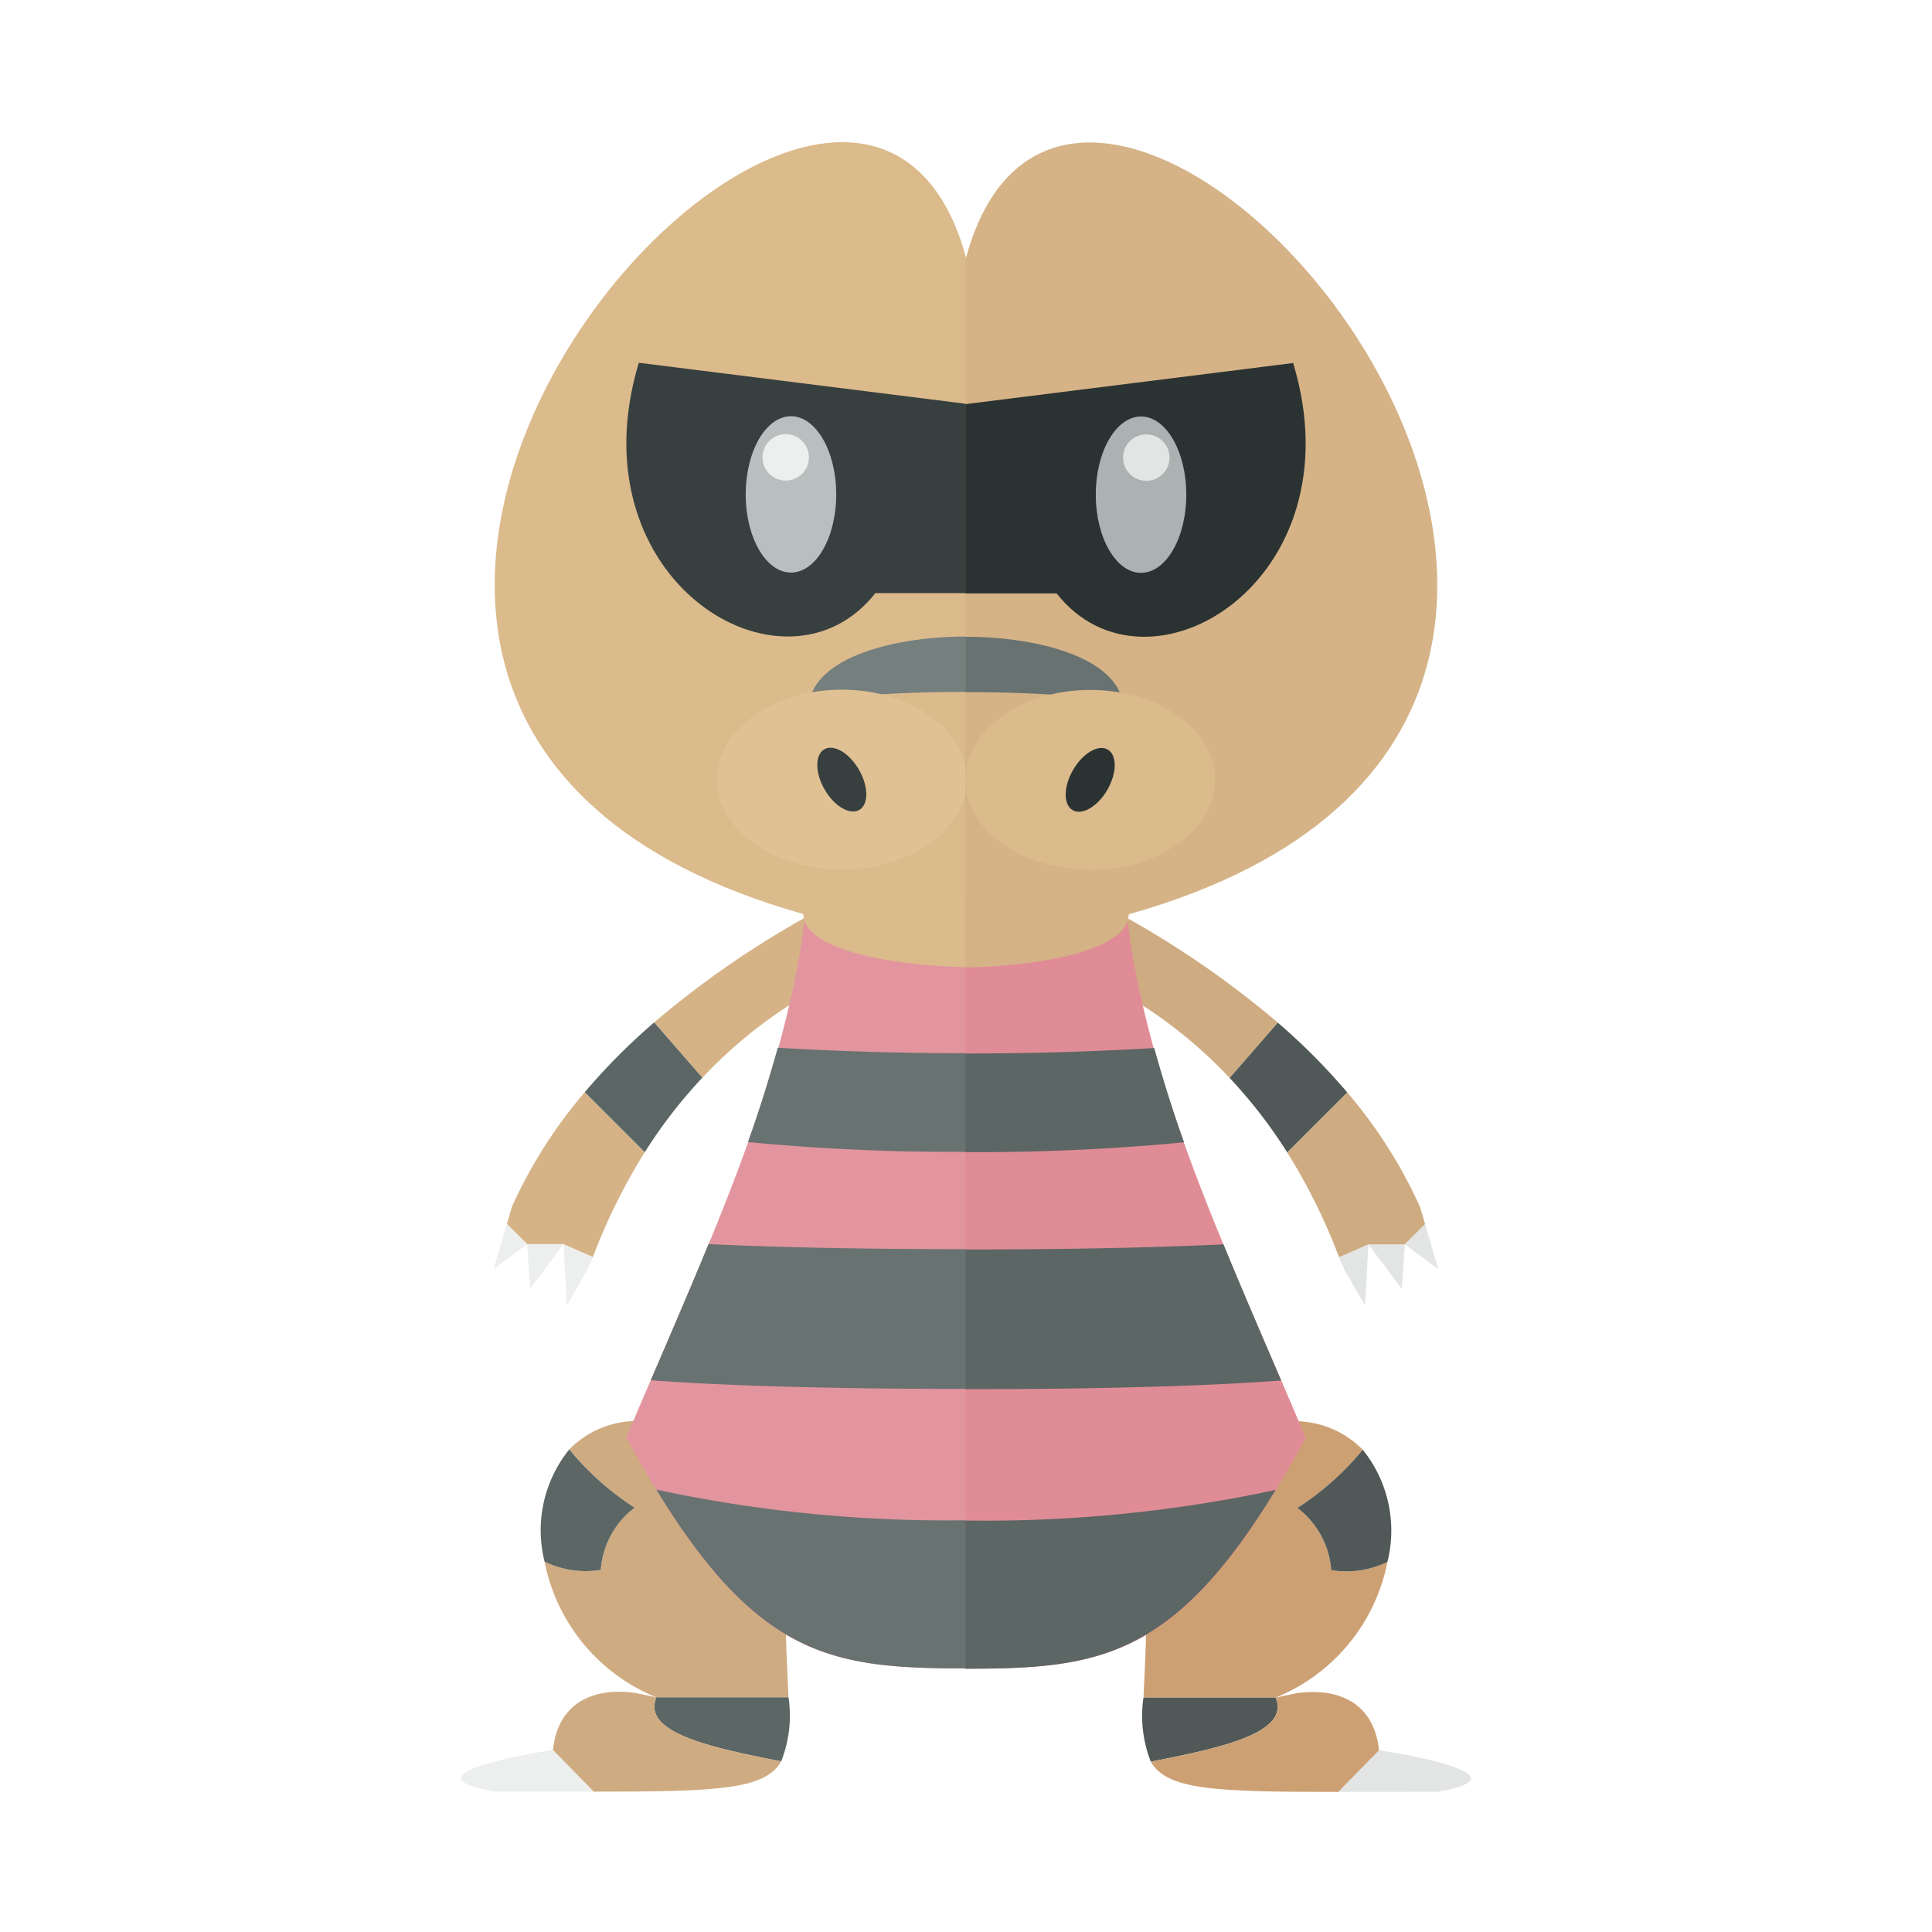 <svg xmlns="http://www.w3.org/2000/svg" width="100%" height="100%" viewBox="-2.72 -2.72 37.44 37.44"><path fill="#cfab81" d="M12.506 28.48c0-1.976-.397-4.04-2.318-3.577a1.848 1.848 0 00-1.876.465 5.44 5.44 0 001.266 1.129 1.67 1.67 0 00-.656 1.205 1.807 1.807 0 01-1.089-.16A3.58 3.58 0 0010 30.172h2.56c-.018-.448-.054-1.001-.054-1.693z"/><path fill="#5c6664" d="M8.922 27.702a1.67 1.67 0 01.656-1.205 5.44 5.44 0 01-1.266-1.129 2.493 2.493 0 00-.479 2.174 1.807 1.807 0 001.09.16zm3.638 2.47H10c-.286.68 1.026.97 2.419 1.241a2.432 2.432 0 00.142-1.241z"/><path fill="#edeeee" d="M6.867 31.997c.728 0 1.363.003 1.919.003l-.79-.808c-.854.128-2.79.525-1.13.805z"/><path fill="#cfab81" d="M12.419 31.413c-1.393-.27-2.705-.56-2.419-1.241l-.422-.087c-.787-.105-1.484.178-1.582 1.107l.79.808c2.428.002 3.324-.044 3.633-.587z"/><path fill="#d5b387" d="M13.264 16.359l.329-1.464-.636-1.649-.082 1.82a18.198 18.198 0 00-2.918 2.027l.934 1.072a8.97 8.97 0 012.373-1.806z"/><path fill="#edeeee" d="M8.266 22.578l.406-.707c.03-.081.068-.152.098-.231l-.569-.25zm-.712-.325l.647-.864h-.706l.059.864z"/><path fill="#d5b387" d="M8.612 18.445a9.307 9.307 0 00-1.411 2.219l-.098.335.392.39H8.2l.57.25a11.554 11.554 0 011.004-2.03z"/><path fill="#edeeee" d="M6.847 21.871l.648-.482-.393-.39-.255.872z"/><path fill="#5c6664" d="M8.612 18.445l1.163 1.163a9.467 9.467 0 011.116-1.443l-.934-1.072a12.206 12.206 0 00-1.345 1.352z"/><path fill="#e2959e" d="M12.957 14.13c-.18 3.682-2 7.343-3.54 11.008 2.314 4.268 3.818 4.474 6.596 4.474v-14.91z"/><path fill="#dbba8c" d="M12.848 14.993c0 .655 1.544.996 3.165 1.03V2.317c-2.208-8.372-17.316 8.692-3.165 12.676z"/><path fill="#373f3f" d="M9.66 4.31c-1.277 4.225 2.83 6.7 4.583 4.464h1.77V5.107z"/><ellipse cx="12.608" cy="6.861" fill="#b9bfbe" rx=".877" ry="1.515"/><circle cx="12.506" cy="6.143" r=".45" fill="#edeeee"/><path fill="#757f7e" d="M12.957 11.01c0-.215 1.528-.322 3.056-.322V9.615c-1.528 0-3.056.464-3.056 1.394z"/><ellipse cx="13.593" cy="12.388" fill="#e0c193" rx="2.42" ry="1.743"/><ellipse cx="13.593" cy="12.388" fill="#373f3f" rx=".384" ry=".678" transform="rotate(-30 13.593 12.388)"/><path fill="#687271" d="M12.352 17.584c-.17.61-.36 1.22-.578 1.828a42.18 42.18 0 004.24.19V17.69a61.22 61.22 0 01-3.662-.106zM11.01 21.39c-.361.878-.74 1.757-1.118 2.637 1.481.115 3.812.171 6.121.168v-2.708c-1.789.002-3.59-.03-5.002-.098zM10 26.148c2 3.282 3.476 3.464 6.013 3.464v-2.871A26.854 26.854 0 0110 26.148z"/><path fill="#cda073" d="M19.494 28.484c0-1.975.397-4.038 2.318-3.576a1.848 1.848 0 011.876.466 5.44 5.44 0 01-1.266 1.128 1.67 1.67 0 01.656 1.205 1.807 1.807 0 001.089-.16A3.58 3.58 0 0122 30.177h-2.56c.018-.447.054-1.001.054-1.693z"/><path fill="#505957" d="M23.078 27.707a1.67 1.67 0 00-.656-1.205 5.44 5.44 0 001.266-1.128 2.493 2.493 0 01.479 2.173 1.807 1.807 0 01-1.09.16zm-3.638 2.47H22c.286.681-1.026.971-2.419 1.242a2.432 2.432 0 01-.142-1.242z"/><path fill="#e3e5e5" d="M25.133 32.002c-.728 0-1.363.003-1.919.003l.79-.807c.854.127 2.79.524 1.13.804z"/><path fill="#cda073" d="M19.581 31.419c1.393-.27 2.705-.56 2.419-1.242l.422-.087c.787-.105 1.484.178 1.582 1.108l-.79.807c-2.428.002-3.324-.044-3.633-.586z"/><path fill="#cfab81" d="M18.736 16.364l-.329-1.464.636-1.649.082 1.821a18.198 18.198 0 012.918 2.026l-.934 1.072a8.97 8.97 0 00-2.373-1.806z"/><path fill="#e3e5e5" d="M23.734 22.584l-.406-.707c-.03-.082-.068-.152-.098-.232l.569-.25zm.712-.325l-.647-.865h.706l-.059.865z"/><path fill="#cfab81" d="M23.388 18.45a9.307 9.307 0 011.411 2.22l.098.334-.392.39H23.8l-.57.25a11.554 11.554 0 00-1.004-2.03z"/><path fill="#e3e5e5" d="M25.153 21.877l-.648-.483.393-.39.255.873z"/><path fill="#505957" d="M23.388 18.45l-1.163 1.163a9.466 9.466 0 00-1.116-1.443l.934-1.072a12.205 12.205 0 011.345 1.352z"/><path fill="#e08c96" d="M19.043 14.136c.18 3.68 2 7.342 3.54 11.007-2.314 4.269-3.818 4.475-6.596 4.475V14.706z"/><path fill="#d5b387" d="M19.152 14.998c0 .656-1.544.996-3.165 1.03V2.322c2.208-8.371 17.316 8.693 3.165 12.676z"/><path fill="#2b3332" d="M22.34 4.315c1.277 4.225-2.83 6.7-4.583 4.465h-1.77V5.112z"/><ellipse cx="19.392" cy="6.866" fill="#abb2b1" rx=".877" ry="1.515"/><circle cx="19.494" cy="6.148" r=".45" fill="#e3e5e5"/><path fill="#687271" d="M19.043 11.015c0-.215-1.528-.322-3.056-.322V9.62c1.528 0 3.056.465 3.056 1.395z"/><ellipse cx="18.407" cy="12.393" fill="#dbba8c" rx="2.42" ry="1.743"/><ellipse cx="18.407" cy="12.393" fill="#2b3332" rx=".678" ry=".384" transform="rotate(-60 18.407 12.393)"/><path fill="#5c6664" d="M19.648 17.59c.17.61.36 1.218.578 1.827a42.177 42.177 0 01-4.24.19v-1.912a61.187 61.187 0 003.662-.105zm1.342 3.804c.361.88.74 1.759 1.118 2.638-1.481.116-3.812.171-6.121.168v-2.708c1.789.003 3.59-.03 5.002-.098zM22 26.153c-2 3.282-3.476 3.465-6.013 3.465v-2.872A26.854 26.854 0 0022 26.153z"/></svg>